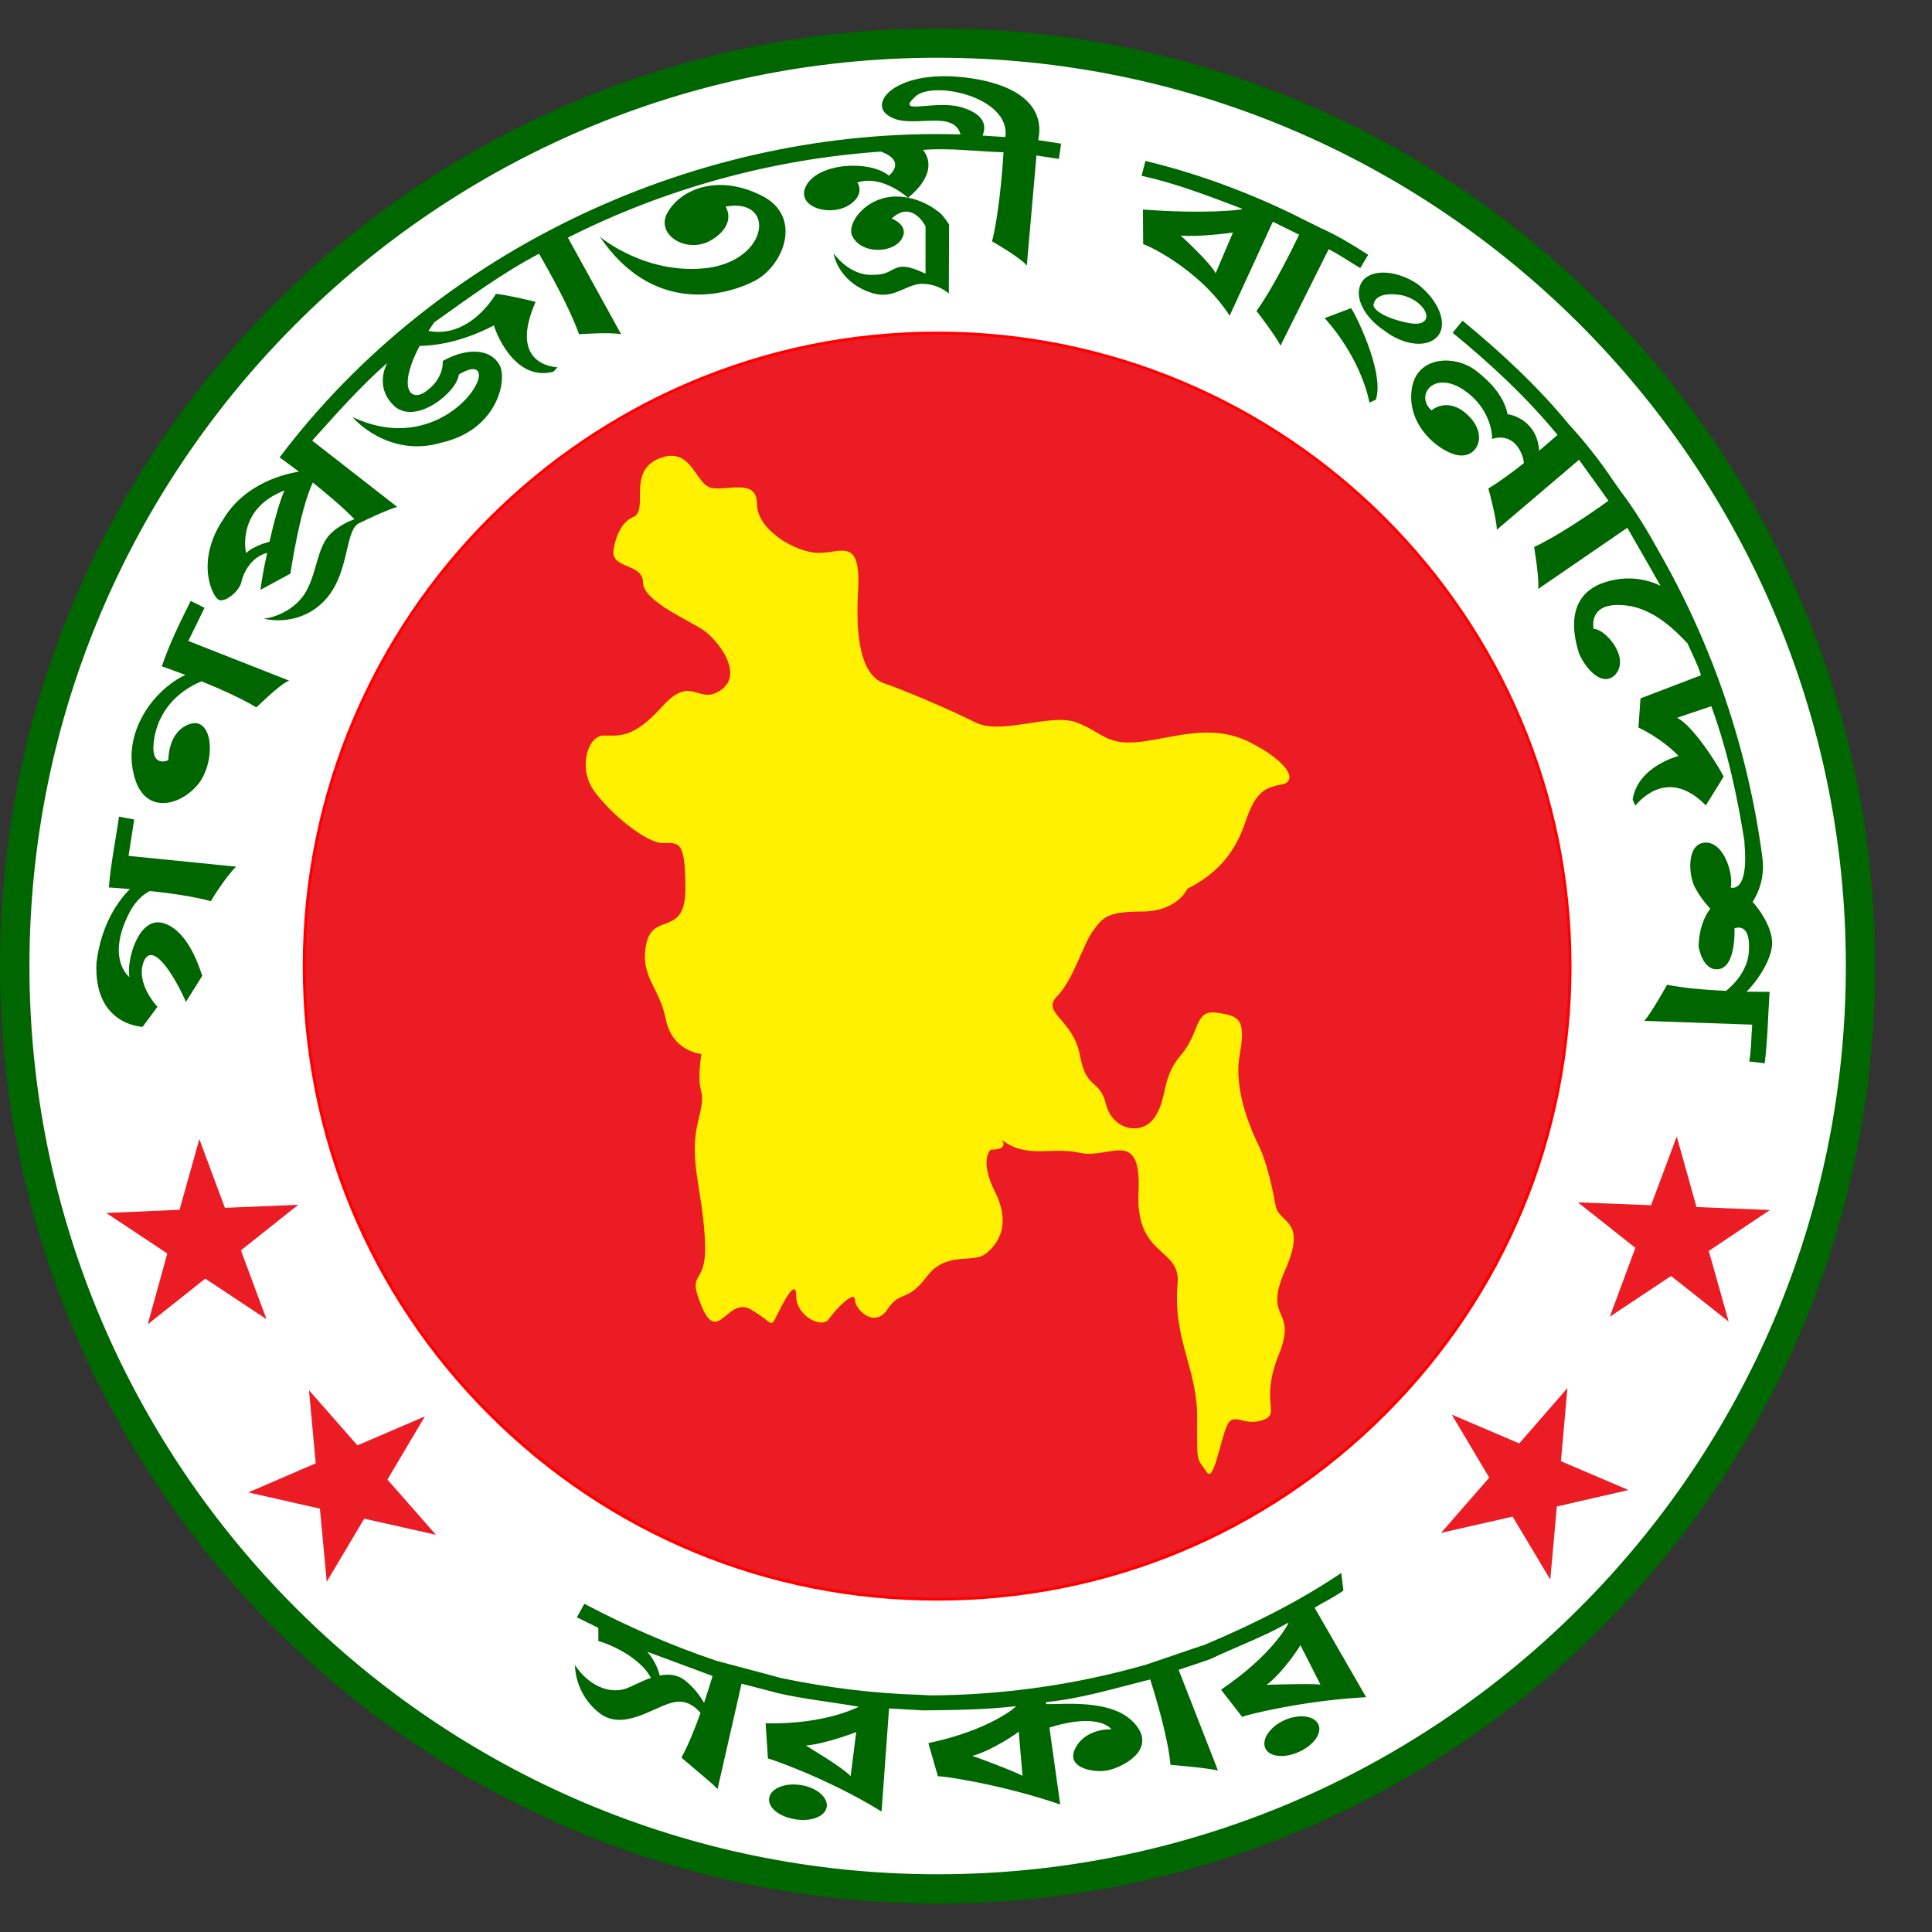 <svg width="17" height="17" viewBox="0 0 17 17" fill="none" xmlns="http://www.w3.org/2000/svg">
<rect x="0" y="0" width="17" height="17" fill="#333333" stroke="none"/>
<g id="Layer" clip-path="url(#clip0_5016_104282)">
<path id="Vector" d="M8.242 16.57C12.727 16.57 16.362 12.934 16.362 8.449C16.362 3.964 12.727 0.329 8.242 0.329C3.757 0.329 0.121 3.964 0.121 8.449C0.121 12.934 3.757 16.57 8.242 16.57Z" fill="white"/>
<g id="Group">
<path id="Vector_2" d="M8.25 16.75C3.701 16.75 0 13.049 0 8.5C0 3.95 3.701 0.25 8.25 0.25C12.8 0.25 16.5 3.951 16.5 8.5C16.5 13.049 12.8 16.75 8.25 16.75ZM8.25 0.508C3.844 0.508 0.259 4.093 0.259 8.5C0.259 12.906 3.844 16.492 8.25 16.492C12.657 16.492 16.242 12.907 16.242 8.5C16.242 4.093 12.657 0.508 8.25 0.508Z" fill="#006600"/>
<g id="Group_2">
<path id="Vector_3" d="M1.143 7.823C1.043 7.923 0.891 8.129 0.849 8.47C0.821 9.023 1.255 9.036 1.255 9.035L1.386 8.858C1.386 8.86 1.185 8.651 1.267 8.455C1.354 8.268 1.561 8.641 1.636 8.816L1.781 8.584C1.772 8.585 1.684 8.211 1.451 8.127C1.218 8.042 1.11 8.461 1.139 8.597C1.14 8.599 0.942 8.452 1.119 8.07C1.177 7.942 1.25 7.875 1.319 7.84C1.499 7.859 1.709 7.889 1.857 7.93C1.85 7.928 2.01 7.684 2.078 7.626L1.131 7.531L1.181 7.211L1.047 7.186C1.018 7.394 0.974 7.6 0.958 7.809C0.958 7.809 1.034 7.814 1.143 7.823Z" fill="#006600"/>
<path id="Vector_4" d="M1.632 5.938C1.345 6.074 1.085 6.443 1.176 6.809C1.265 7.204 1.632 7.081 1.772 6.86C1.904 6.635 1.856 6.307 1.669 6.371C1.472 6.439 1.483 6.691 1.481 6.689C1.481 6.689 1.306 6.773 1.36 6.482C1.42 6.176 1.651 6.046 1.773 5.995C1.938 6.062 2.128 6.147 2.255 6.224C2.26 6.224 2.457 6.023 2.544 5.989L1.657 5.64L1.8 5.348L1.678 5.288C1.584 5.476 1.491 5.664 1.424 5.863C1.424 5.863 1.511 5.893 1.632 5.939L1.632 5.938Z" fill="#006600"/>
<path id="Vector_5" d="M9.316 1.398L9.12 1.368L9.035 2.337C8.977 2.264 8.73 2.124 8.729 2.124C8.787 1.899 8.819 1.528 8.83 1.34C8.594 1.333 8.358 1.3 8.122 1.319C8.182 1.395 8.226 1.545 7.991 1.74C8.079 1.757 8.173 1.795 8.265 1.869C8.295 1.89 8.352 1.974 8.351 1.976L8.349 2.585C8.35 2.581 8.246 2.49 8.1 2.498C7.953 2.509 7.853 2.65 7.643 2.568C7.37 2.467 7.334 2.23 7.335 2.23C7.335 2.229 7.476 2.434 7.689 2.418C7.902 2.419 7.842 2.264 8.144 2.408V1.991C8.144 1.991 8.027 1.754 7.846 1.923C7.846 1.923 8.015 1.985 7.928 2.112C7.842 2.232 7.577 2.234 7.5 2.078C7.439 1.959 7.657 1.67 7.99 1.74C7.984 1.737 7.764 1.534 7.544 1.606C7.544 1.606 7.613 1.701 7.488 1.793C7.326 1.914 7.023 1.832 7.082 1.659C7.169 1.429 7.654 1.404 7.822 1.546C7.82 1.546 7.985 1.42 7.751 1.334C6.794 1.4 5.853 1.659 4.997 2.091L5.466 2.942C5.379 2.92 5.097 2.941 5.095 2.941C5.018 2.721 4.838 2.396 4.743 2.233C4.416 2.404 4.121 2.624 3.82 2.837L3.77 2.912C4.139 2.982 4.361 2.59 4.364 2.585C4.478 2.6 4.597 2.628 4.713 2.656C4.459 3.234 4.915 3.23 4.905 3.232L4.871 3.27C4.508 3.369 4.342 2.866 4.347 2.863C4.031 3.027 3.791 3.042 3.692 3.044C3.5 3.408 3.607 3.542 3.743 3.447C3.912 3.331 3.896 3.177 3.896 3.176C4.129 3.047 4.328 3.076 4.4 3.22C4.463 3.366 4.363 3.787 3.884 3.895C3.417 4.034 3.102 3.676 3.105 3.671C3.763 3.982 4.229 3.456 4.214 3.292C4.199 3.192 4.035 3.294 4.037 3.297C4.02 3.453 3.654 3.748 3.465 3.569C3.323 3.431 3.368 3.271 3.407 3.194C3.169 3.402 2.959 3.642 2.747 3.877L3.496 4.461C3.415 4.479 3.156 4.605 3.155 4.606C3.019 4.683 3.089 5.125 2.782 5.35C2.564 5.511 2.322 5.445 2.318 5.442C2.341 5.447 2.558 5.408 2.677 5.231C2.793 5.053 2.782 4.816 2.915 4.69C2.982 4.628 3.06 4.59 3.119 4.568C3.018 4.465 2.878 4.346 2.752 4.246C2.636 4.495 2.554 5.05 2.556 5.047L2.292 5.19C2.304 5.097 2.324 4.983 2.351 4.865C2.166 4.912 2.12 5.127 2.123 5.127C2.096 5.213 1.981 5.299 1.927 5.279C1.876 5.263 1.709 4.945 1.968 4.564C2.158 4.252 2.505 4.17 2.63 4.15C2.531 4.075 2.46 4.025 2.46 4.025C3.848 2.185 6.157 1.113 8.452 1.183C8.389 0.953 8.007 1.145 7.823 1.021C7.619 0.904 7.917 0.565 8.628 0.703C9.187 0.817 9.16 1.126 9.135 1.233L9.337 1.264L9.317 1.399L9.316 1.398ZM2.371 4.767C2.413 4.581 2.464 4.401 2.503 4.316C2.069 4.482 2.167 4.875 2.165 4.867C2.207 4.823 2.308 4.782 2.371 4.767ZM8.646 1.193L8.846 1.206C8.897 0.852 8.199 0.7 8.049 0.854C7.869 1.025 8.251 0.866 8.482 0.951C8.691 1.02 8.67 1.135 8.646 1.193Z" fill="#006600"/>
<path id="Vector_6" d="M5.871 1.874C5.765 2.071 6.053 2.243 6.267 2.108C6.486 1.969 6.387 1.823 6.385 1.818C6.822 1.737 6.773 2.274 6.24 2.356C5.697 2.43 5.285 2.091 5.277 2.081C5.74 2.768 6.375 2.61 6.645 2.469C6.904 2.328 7.063 1.899 6.699 1.72C6.304 1.522 5.978 1.676 5.872 1.874L5.871 1.874Z" fill="#006600"/>
<path id="Vector_7" d="M11.691 2.193L11.267 3.042C11.233 2.965 11.057 2.737 11.056 2.736C11.188 2.555 11.348 2.239 11.431 2.065L11.2 1.951L10.82 2.778C10.547 2.355 10.058 2.138 10.059 2.15L10.057 1.844C10.605 1.884 10.93 1.848 10.933 1.838C10.641 1.727 10.351 1.614 10.045 1.547L10.079 1.416C10.567 1.534 11.042 1.713 11.489 1.941L11.622 2.007C11.769 2.072 11.905 2.156 12.039 2.242L11.969 2.359C11.876 2.304 11.787 2.241 11.691 2.193H11.691ZM10.849 2.046C10.849 2.046 10.548 2.089 10.388 2.072C10.39 2.073 10.661 2.322 10.696 2.405L10.849 2.046Z" fill="#006600"/>
<path id="Vector_8" d="M15.528 9.355C15.554 9.147 15.557 8.936 15.571 8.727C15.571 8.727 15.487 8.728 15.368 8.726C15.468 8.628 15.588 8.442 15.593 8.309C15.601 8.134 15.422 7.934 15.422 7.936C15.54 7.749 15.511 7.574 15.506 7.535L15.506 7.535C15.381 6.595 15.071 5.681 14.6 4.858C14.499 4.674 14.39 4.494 14.263 4.326L14.195 4.23C14.079 4.055 13.948 3.891 13.806 3.735C13.529 3.398 13.205 3.098 12.869 2.822L12.782 2.928C13.114 3.2 13.432 3.495 13.705 3.827C13.661 3.866 13.604 3.914 13.543 3.966C13.526 3.684 13.269 3.64 13.266 3.647C13.232 3.471 13.089 3.343 13.009 3.279C12.82 3.114 12.467 3.126 12.423 3.419C12.368 3.765 12.709 4.011 12.862 4.008C13.008 4.008 13.091 3.818 12.914 3.651C12.738 3.484 12.596 3.611 12.596 3.611C12.45 3.483 12.612 3.257 12.873 3.427C13.136 3.6 13.132 3.862 13.128 3.863C13.128 3.863 13.264 3.806 13.355 3.933C13.391 3.984 13.405 4.034 13.409 4.075C13.302 4.159 13.189 4.243 13.096 4.298C13.098 4.299 13.171 4.576 13.171 4.661L13.894 4.046L14.084 4.309L14.153 4.406C13.997 4.519 13.704 4.718 13.499 4.813C13.498 4.815 13.548 5.095 13.534 5.183L14.319 4.644L14.481 4.926L14.611 5.154C14.513 5.107 14.323 5.047 14.089 5.135C13.747 5.271 13.865 5.65 13.892 5.743C13.945 5.879 14.102 6.058 14.216 5.933C14.343 5.786 14.127 5.534 14.023 5.534C14.024 5.536 13.957 5.269 14.345 5.333C14.556 5.372 14.727 5.53 14.85 5.663C14.889 5.756 14.939 5.845 14.967 5.942L14.435 6.145L14.417 6.402C14.417 6.402 14.617 6.492 14.77 6.652C14.77 6.651 14.41 6.743 14.366 7.036L14.389 7.088C14.39 7.096 14.652 6.721 15.01 7.087L15.166 6.835C15.173 6.83 14.919 6.396 14.757 6.316L15.058 6.214C15.2 6.601 15.287 7.006 15.351 7.411L15.349 7.409C15.392 7.874 15.228 7.809 15.228 7.809C15.256 7.712 15.18 7.418 15.013 7.414C14.846 7.413 14.856 7.667 14.902 7.782C14.952 7.897 15.05 7.995 15.049 7.996C14.949 8.126 14.946 8.304 14.947 8.327C14.948 8.349 14.986 8.536 15.111 8.529C15.28 8.521 15.262 8.169 15.262 8.169C15.262 8.169 15.405 8.105 15.389 8.363C15.384 8.523 15.273 8.65 15.188 8.719C15.012 8.711 14.811 8.694 14.669 8.665C14.669 8.666 14.526 8.921 14.468 8.983L15.418 9.016C15.409 9.124 15.411 9.233 15.392 9.34L15.527 9.356L15.528 9.355Z" fill="#006600"/>
<path id="Vector_9" d="M11.887 2.712L11.656 2.799C11.992 3.175 12.05 3.544 12.05 3.543L12.106 3.517C12.191 3.271 11.898 2.707 11.887 2.712Z" fill="#006600"/>
<path id="Vector_10" d="M12.653 2.955C12.566 3.064 12.355 3.043 12.182 2.91C12.001 2.791 11.908 2.605 11.981 2.485C12.052 2.367 12.275 2.368 12.472 2.498C12.659 2.642 12.741 2.847 12.653 2.955L12.653 2.955ZM12.337 2.598C12.102 2.557 12.09 2.668 12.09 2.668C12.061 2.713 12.175 2.802 12.406 2.844C12.644 2.883 12.566 2.654 12.337 2.598V2.598Z" fill="#006600"/>
<path id="Vector_11" d="M11.302 15.136C11.176 15.193 11.1 15.303 11.133 15.381C11.165 15.459 11.298 15.475 11.43 15.415C11.562 15.356 11.638 15.246 11.599 15.17C11.561 15.095 11.428 15.08 11.302 15.136Z" fill="#006600"/>
<path id="Vector_12" d="M7.047 15.707C6.911 15.685 6.786 15.734 6.769 15.817C6.751 15.9 6.853 15.986 6.996 16.008C7.139 16.032 7.264 15.982 7.275 15.897C7.285 15.813 7.183 15.728 7.047 15.707Z" fill="#006600"/>
<path id="Vector_13" d="M11.802 13.841L11.821 13.995C11.742 14.053 11.652 14.095 11.567 14.146L12.021 14.934C11.458 14.963 10.93 15.098 10.931 15.108L10.744 14.868C11.2 14.56 11.341 14.284 11.337 14.278C11.118 14.403 10.879 14.49 10.651 14.598L10.562 14.629L10.371 14.693L10.717 15.579C10.62 15.555 10.297 15.529 10.299 15.529C10.28 15.302 10.179 14.962 10.121 14.778C9.817 14.853 9.516 14.947 9.204 14.977L9.206 14.995C9.354 14.999 9.781 14.947 9.976 15.157C10.183 15.377 9.912 15.533 9.773 15.571C9.661 15.609 9.379 15.568 9.456 15.396C9.541 15.206 9.777 15.214 9.779 15.218C9.775 15.207 9.661 15.067 9.234 15.201L9.329 15.878C8.796 15.695 8.255 15.62 8.253 15.631L8.169 15.338C8.708 15.224 8.941 15.02 8.94 15.013C8.668 15.044 8.392 15.048 8.119 15.05L8.09 15.048L7.823 15.033L7.757 15.94C7.276 15.643 6.76 15.47 6.757 15.473L6.737 15.164C7.285 15.174 7.559 15.013 7.558 15.018C7.317 14.976 7.07 14.951 6.831 14.895L6.812 14.889L6.722 14.866L6.525 14.815L6.314 15.742C6.245 15.668 5.992 15.47 5.997 15.463C6.055 15.359 6.114 15.212 6.164 15.072C6.118 15.018 6.044 14.96 5.944 14.976C5.778 14.997 5.492 15.246 5.273 15.072C5.053 14.901 5.059 14.651 5.06 14.652C5.17 14.82 5.344 14.905 5.495 14.862C5.545 14.849 5.634 14.795 5.728 14.764C5.611 14.546 5.269 14.435 5.265 14.441L5.265 14.324L5.076 14.231L5.142 14.112C5.519 14.311 5.907 14.48 6.309 14.615L6.754 14.733L6.841 14.757L6.881 14.767C7.28 14.85 7.686 14.901 8.094 14.913L8.189 14.918C8.828 14.915 9.465 14.824 10.08 14.649L10.265 14.586L10.515 14.501L10.602 14.472C11.02 14.295 11.427 14.094 11.803 13.84L11.802 13.841ZM6.27 14.747L5.695 14.534C5.758 14.605 5.79 14.684 5.805 14.743C5.884 14.728 5.962 14.733 6.032 14.79C6.113 14.856 6.162 14.926 6.195 14.984C6.225 14.895 6.251 14.812 6.27 14.748V14.747ZM7.534 15.241C7.534 15.241 7.262 15.346 7.091 15.359C7.089 15.359 7.418 15.553 7.485 15.629L7.534 15.241H7.534ZM8.963 15.236C8.966 15.243 8.72 15.408 8.556 15.45C8.554 15.448 8.917 15.581 8.997 15.626L8.964 15.236H8.963ZM11.442 14.475C11.446 14.48 11.281 14.726 11.145 14.825C11.143 14.825 11.528 14.812 11.619 14.823L11.442 14.475V14.475Z" fill="#006600"/>
</g>
<g id="Group_3">
<path id="Vector_14" d="M13.815 8.5C13.815 11.577 11.322 14.07 8.246 14.07C5.169 14.07 2.677 11.577 2.677 8.5C2.677 5.424 5.17 2.931 8.246 2.931C11.321 2.931 13.815 5.425 13.815 8.5Z" fill="#EC1C24"/>
<path id="Vector_15" d="M8.246 14.084C6.755 14.084 5.353 13.503 4.299 12.448C3.245 11.394 2.664 9.992 2.664 8.501C2.664 5.423 5.168 2.918 8.246 2.918C11.324 2.918 13.828 5.423 13.828 8.501C13.828 9.992 13.248 11.394 12.193 12.448C11.139 13.503 9.737 14.084 8.246 14.084H8.246ZM8.246 2.944C5.183 2.944 2.69 5.437 2.69 8.501C2.69 11.564 5.183 14.058 8.246 14.058C11.31 14.058 13.803 11.565 13.803 8.501C13.803 5.437 11.31 2.944 8.246 2.944Z" fill="#FF0000"/>
</g>
<path id="Vector_16" d="M5.399 4.837C5.399 4.837 5.427 4.608 5.571 4.55C5.714 4.493 5.513 4.148 5.801 4.034C6.087 3.919 6.117 4.264 6.26 4.293C6.403 4.321 6.661 4.206 6.661 4.435C6.661 4.665 7.006 4.865 7.206 4.865C7.407 4.865 7.58 4.722 7.55 5.21C7.522 5.698 7.608 5.955 7.781 6.013C7.952 6.071 8.354 6.242 8.584 6.357C8.813 6.472 9.244 6.271 9.473 6.357C9.702 6.444 9.731 6.558 10.018 6.529C10.305 6.501 10.649 6.357 10.993 6.529C11.337 6.702 11.423 6.874 11.28 6.902C11.137 6.93 11.051 6.96 10.964 7.217C10.879 7.476 10.735 7.677 10.448 7.82C10.448 7.82 10.362 8.021 10.046 8.021C9.73 8.021 9.702 8.079 9.616 8.193C9.531 8.309 9.443 8.624 9.301 8.767C9.158 8.911 9.443 8.968 9.502 9.284C9.56 9.6 9.674 9.485 9.731 9.714C9.788 9.943 10.046 10.001 10.162 9.829C10.276 9.656 10.218 9.485 10.391 9.284C10.563 9.084 10.506 8.882 10.707 8.911C10.908 8.939 10.964 8.968 10.908 9.284C10.85 9.6 11.022 9.972 11.079 10.087C11.137 10.202 11.193 10.431 11.223 10.603C11.251 10.775 11.51 10.718 11.308 11.177C11.107 11.637 11.424 11.493 11.251 11.923C11.079 12.354 11.28 12.439 11.107 12.497C10.935 12.554 10.85 12.411 10.792 12.554C10.735 12.697 10.678 13.042 10.62 12.956C10.525 12.813 10.534 12.898 10.534 12.468C10.534 12.039 10.318 11.781 10.362 11.292C10.391 10.976 9.989 11.063 10.018 10.489C10.046 9.915 9.76 10.202 9.502 10.144C9.243 10.087 9.042 10.202 8.813 10.029C8.813 10.029 8.89 10.116 8.718 10.116C8.718 10.116 8.612 10.202 8.756 10.489C8.899 10.775 8.784 10.947 8.67 11.034C8.555 11.12 8.326 11.005 8.154 11.234C7.982 11.464 7.924 11.349 7.809 11.521C7.694 11.694 7.522 11.521 7.522 11.435C7.522 11.349 7.35 11.522 7.293 11.607C7.235 11.695 7.006 11.58 7.006 11.407C7.006 11.233 6.891 11.465 6.833 11.579C6.776 11.694 6.805 11.636 6.604 11.521C6.403 11.407 6.316 11.838 6.173 11.493C6.031 11.148 6.231 11.35 6.202 10.89C6.173 10.431 6.059 10.202 6.145 9.857C6.232 9.513 6.113 9.705 6.171 9.274C6.171 9.274 5.916 9.255 5.858 8.967C5.801 8.681 5.629 8.595 5.686 8.308C5.744 8.02 6.031 8.251 6.031 7.82C6.031 7.389 5.973 7.418 5.83 7.418C5.686 7.418 5.371 7.16 5.227 6.959C5.084 6.759 5.17 6.472 5.313 6.472C5.457 6.472 5.571 6.5 5.83 6.214C6.088 5.927 6.145 6.214 6.346 6.07C6.547 5.927 6.318 5.64 6.202 5.554C6.088 5.467 5.658 5.295 5.658 5.124C5.658 4.953 5.37 5.009 5.399 4.837H5.399Z" fill="#FFF100"/>
<path id="Vector_17" d="M12.774 12.447L13.368 12.701L13.792 12.214L13.735 12.857L14.329 13.111L13.699 13.256L13.641 13.899L13.31 13.345L12.68 13.488L13.104 13.002L12.774 12.447Z" fill="#EC1C24"/>
<path id="Vector_18" d="M13.884 10.58L14.528 10.605L14.754 10L14.928 10.621L15.574 10.647L15.036 11.007L15.211 11.629L14.704 11.228L14.165 11.586L14.39 10.98L13.884 10.58Z" fill="#EC1C24"/>
<path id="Vector_19" d="M2.625 10.601L2.12 11.002L2.345 11.608L1.806 11.251L1.3 11.653L1.472 11.03L0.935 10.673L1.58 10.645L1.754 10.023L1.979 10.628L2.625 10.601Z" fill="#EC1C24"/>
<path id="Vector_20" d="M3.739 12.463L3.409 13.019L3.836 13.505L3.205 13.363L2.875 13.918L2.815 13.275L2.185 13.132L2.778 12.876L2.719 12.233L3.145 12.718L3.739 12.463Z" fill="#EC1C24"/>
</g>
</g>
<defs>
<clipPath id="clip0_5016_104282">
<rect width="16.5" height="16.501" fill="white" transform="translate(0 0.25)"/>
</clipPath>
</defs>
</svg>

